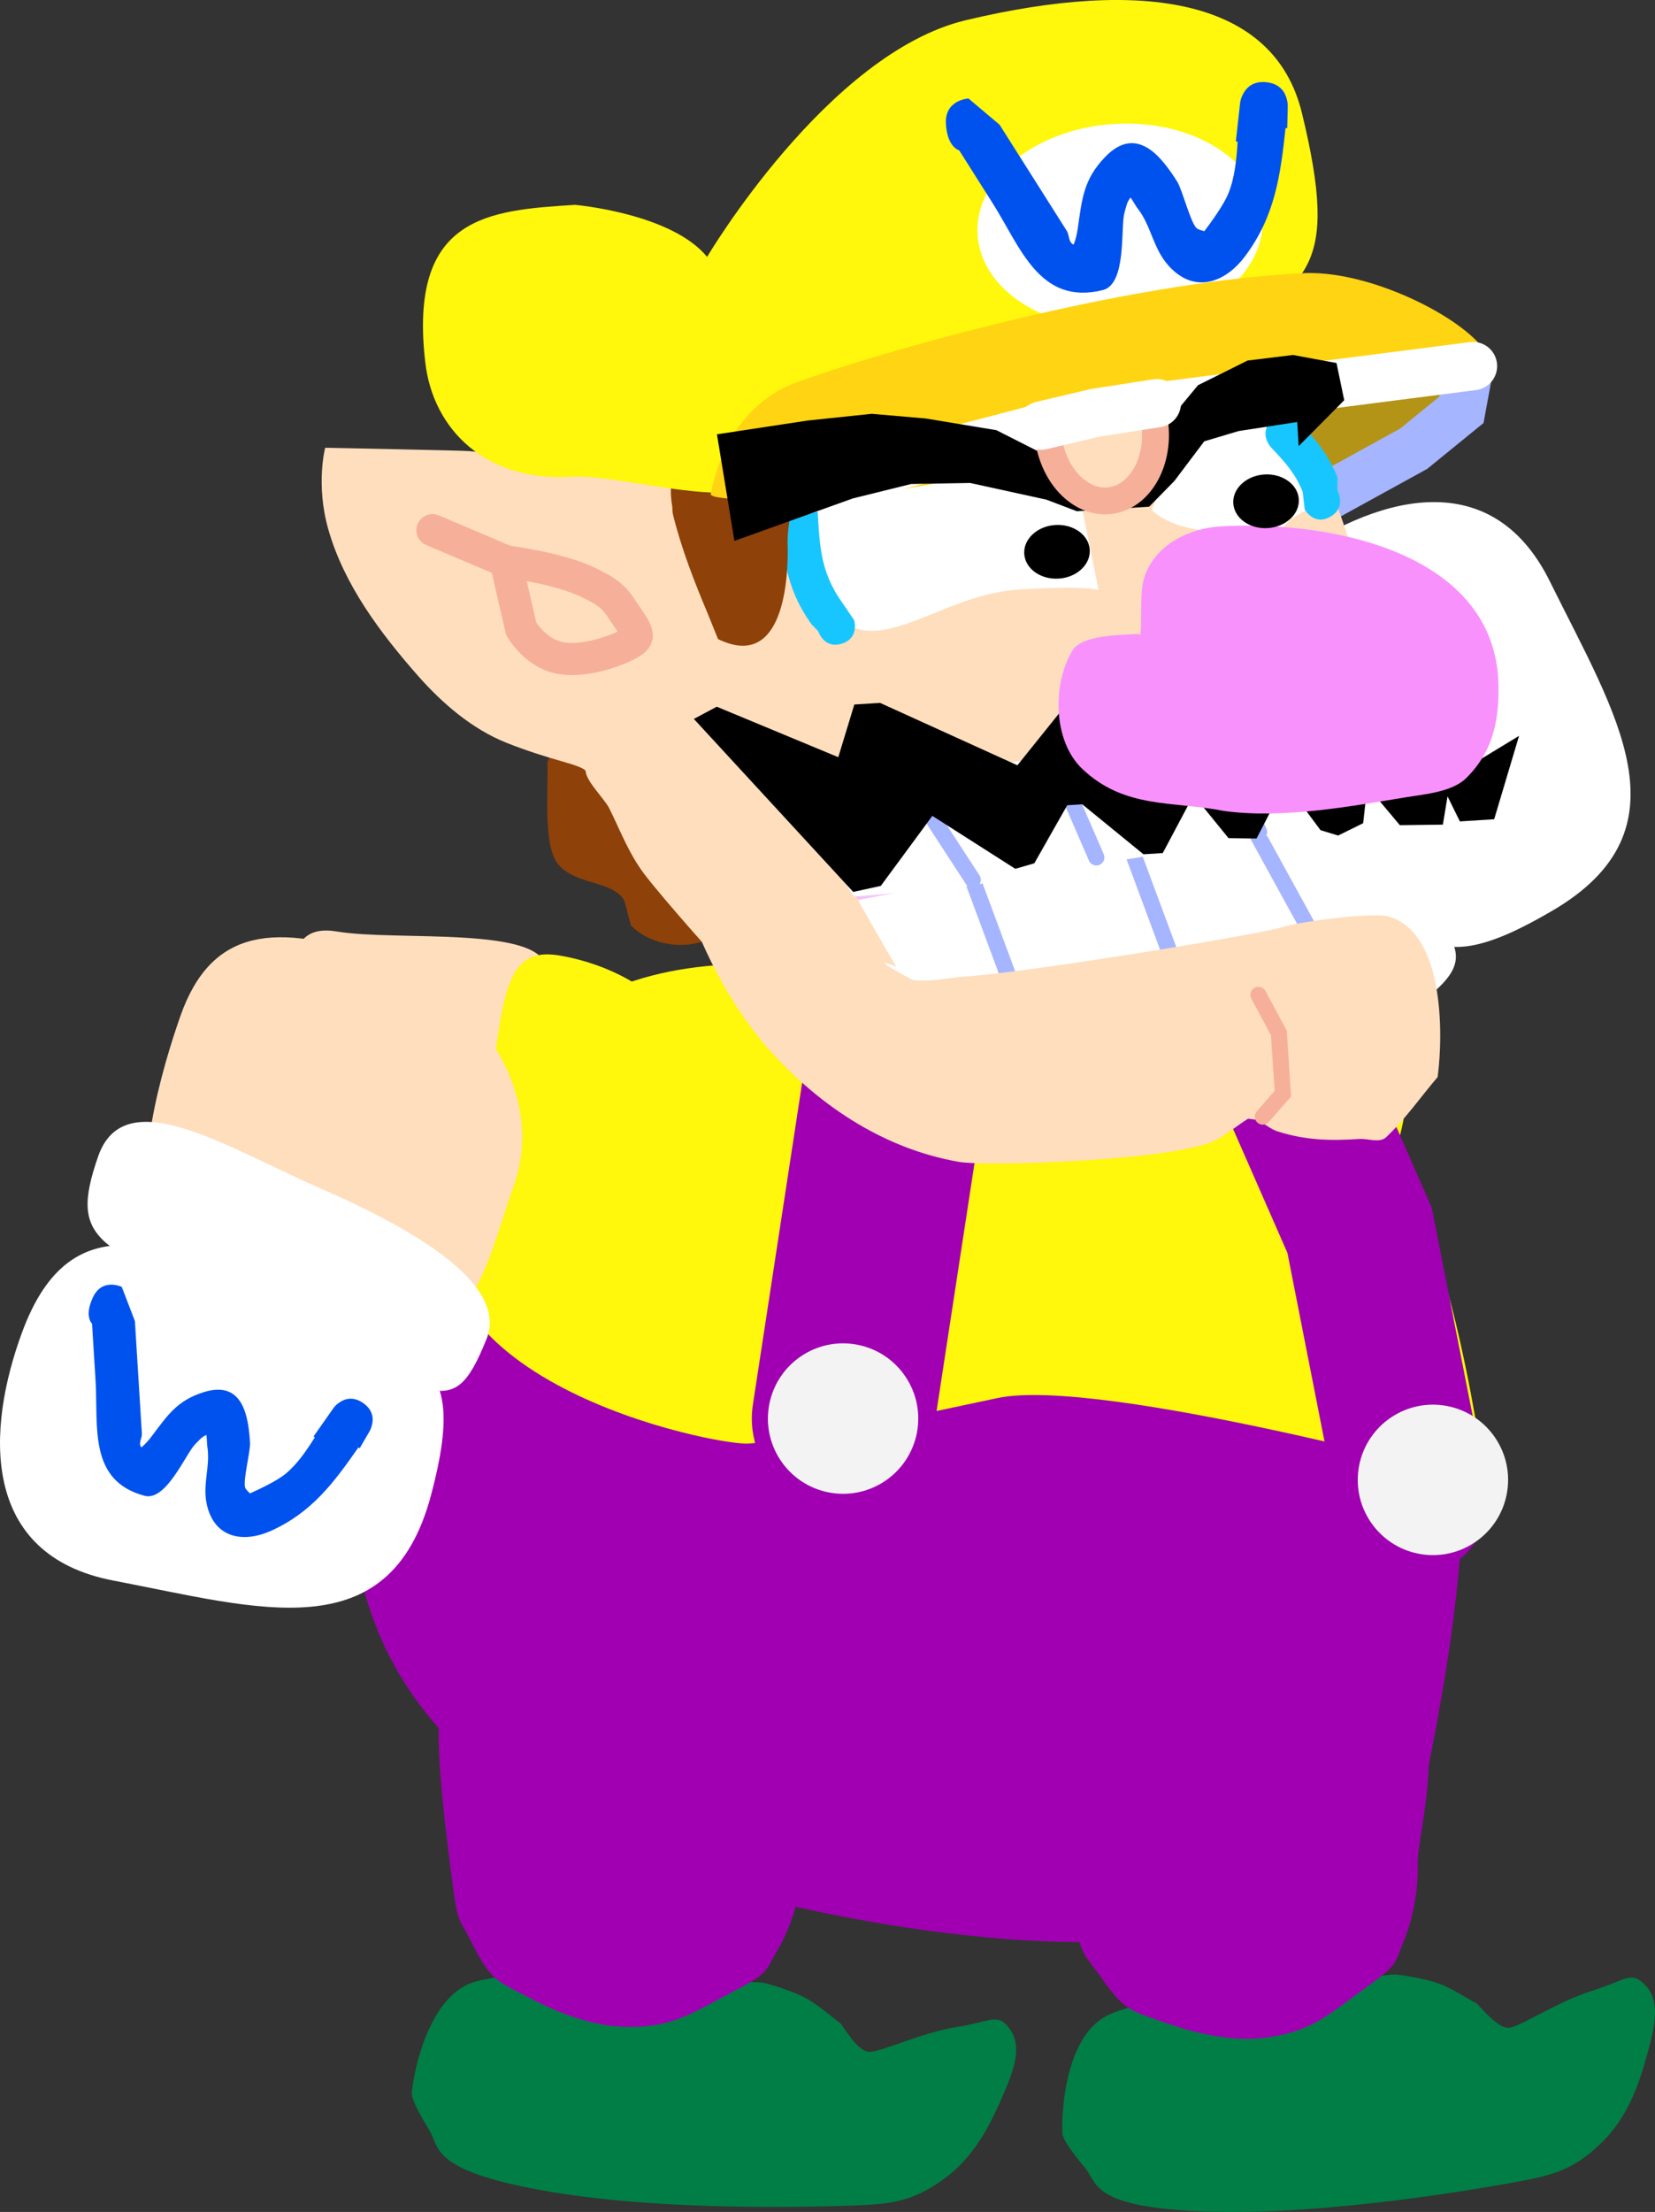 <svg version="1.1" xmlns="http://www.w3.org/2000/svg" xmlns:xlink="http://www.w3.org/1999/xlink" width="154.126" height="205.847" viewBox="0,0,154.126,205.847"><rect x="0" y="0" width="154.126" height="205.847" fill="#333333" stroke="none"/><g transform="translate(-158.181,-62.922)"><g data-paper-data="{&quot;isPaintingLayer&quot;:true}" fill-rule="nonzero" stroke-linejoin="miter" stroke-miterlimit="10" stroke-dasharray="" stroke-dashoffset="0" style="mix-blend-mode: normal"><g data-paper-data="{&quot;origRot&quot;:0}" stroke-width="0" stroke-linecap="round"><path d="M287.881,246.675c0.503,-0.05 2.96,0.378 4.145,0.785c1.392,0.478 2.983,1.568 3.65,1.891c0.222,0.108 1.959,2.431 3.08,2.274c1.121,-0.157 4.551,-2.466 7.698,-3.443c3.147,-0.977 3.618,-1.922 4.976,-0.493c1.357,1.428 0.893,3.675 0.26,6.004c-0.632,2.328 -1.587,5.838 -4.186,8.454c-2.599,2.616 -4.559,3.181 -7.997,3.808c-3.438,0.627 -17.139,3.045 -28.195,2.796c-11.056,-0.249 -10.931,-2.465 -11.904,-3.844c-0.293,-0.415 -2.241,-2.606 -2.286,-3.458c-0.11,-2.096 0.311,-9.137 4.268,-11.008c3.956,-1.872 15.475,-2.674 26.491,-3.766z" data-paper-data="{&quot;origPos&quot;:null}" fill="#007e45" stroke="#000000"/><path d="M260.782,247.018c-2.034,-2.896 -1.524,-1.152 -3.509,-8.361c-1.985,-7.209 -2.707,-11.104 -2.774,-14.463c-0.074,-3.716 26.593,-7.14 33.006,-4.948c6.413,2.191 2.587,14.303 2.706,17.15c0.086,2.048 -0.423,5.093 -1.299,7.163c-0.876,2.07 -0.371,2.077 -3.586,4.375c-3.214,2.298 -4.802,3.948 -8.926,4.57c-4.123,0.622 -8.166,-0.798 -10.546,-1.634c-2.381,-0.836 -3.037,-0.956 -5.072,-3.852z" data-paper-data="{&quot;origPos&quot;:null}" fill="#a000b2" stroke="#b100c6"/></g><g data-paper-data="{&quot;origRot&quot;:0}" stroke-width="0" stroke-linecap="round"><path d="M229.083,247.422c0.505,0.022 2.876,0.797 3.991,1.368c1.31,0.672 2.729,1.977 3.343,2.392c0.205,0.138 1.592,2.686 2.724,2.691c1.132,0.005 4.856,-1.791 8.11,-2.31c3.254,-0.519 3.856,-1.386 4.995,0.221c1.14,1.607 0.359,3.765 -0.598,5.979c-0.958,2.214 -2.404,5.552 -5.349,7.771c-2.946,2.219 -4.966,2.498 -8.458,2.628c-3.492,0.131 -17.398,0.569 -28.306,-1.254c-10.907,-1.823 -10.468,-3.999 -11.234,-5.502c-0.231,-0.453 -1.847,-2.899 -1.769,-3.749c0.191,-2.09 1.611,-8.999 5.794,-10.287c4.183,-1.288 15.698,-0.439 26.757,0.051z" data-paper-data="{&quot;origPos&quot;:null}" fill="#007e45" stroke="#000000"/><path d="M202.213,243.897c-1.601,-3.156 -1.344,-1.357 -2.281,-8.776c-0.936,-7.419 -1.096,-11.377 -0.683,-14.711c0.457,-3.688 27.339,-3.274 33.374,-0.19c6.035,3.083 0.52,14.526 0.232,17.361c-0.207,2.039 -1.145,4.981 -2.308,6.905c-1.163,1.924 -0.664,2.003 -4.173,3.819c-3.509,1.816 -5.316,3.223 -9.486,3.25c-4.17,0.027 -7.968,-1.954 -10.205,-3.121c-2.237,-1.167 -2.87,-1.379 -4.47,-4.536z" data-paper-data="{&quot;origPos&quot;:null}" fill="#a000b2" stroke="#b100c6"/></g><g data-paper-data="{&quot;origRot&quot;:0,&quot;index&quot;:null}" stroke-width="0" stroke-linecap="butt"><g data-paper-data="{&quot;origPos&quot;:null}" stroke="none"><path d="M263.339,143.469c9.512,-4.432 14.393,-9.501 16.783,-4.37c5,10.73 9.349,15.5 7.843,17.808c-1.936,2.968 -26.02,13.066 -29.405,14.114c-4.046,1.253 -6.296,-12.65 -8.687,-17.782c-2.391,-5.131 3.953,-5.339 13.465,-9.771z" data-paper-data="{&quot;origRot&quot;:0,&quot;origPos&quot;:null}" fill="#ffdebd"/><path d="M270.305,161.928c9.512,-4.432 14.854,-12.154 16.935,-8.49c5,10.73 0.109,22.562 -6.185,26.393c-1.936,2.968 -9.084,1.312 -12.186,1.278c-4.046,1.253 -8.942,-3.404 -11.333,-8.535c-2.391,-5.131 3.257,-6.214 12.769,-10.646z" data-paper-data="{&quot;origRot&quot;:0,&quot;origPos&quot;:null}" fill="#fff70c"/></g><g data-paper-data="{&quot;origPos&quot;:null}"><path d="M285.471,146.3c5.921,8.495 -1.326,11.539 -8.463,16.513c-7.136,4.974 -17.721,2.119 -23.643,-6.376c-5.921,-8.495 -6.942,-14.391 0.194,-19.365c3.992,-2.783 13.575,-8.813 18.077,-6.969c8.263,3.385 8.727,8.872 13.833,16.198z" data-paper-data="{&quot;origPos&quot;:null,&quot;origRot&quot;:0}" fill="#ffdebd" stroke="#ffdebd"/><g data-paper-data="{&quot;origPos&quot;:null,&quot;origRot&quot;:0}" fill="#ffffff" stroke="none"><path d="M302.766,147.663c-12.066,7.077 -12.916,2.319 -20.905,-7.496c-7.989,-9.815 -14.725,-17.332 -3.904,-25.134c7.85,-5.66 18.966,-9.334 24.569,2.014c6.115,12.383 13.163,23.037 0.24,30.617z" data-paper-data="{&quot;origRot&quot;:0,&quot;origPos&quot;:null}"/><path d="M272.599,145.485c-6.158,-7.586 -14.664,-15.041 -8.467,-19.301c6.932,-4.766 8.146,-2.476 17.903,10.17c11.115,14.406 15.437,14.584 8.093,20.177c-4.288,3.266 -11.37,-3.46 -17.529,-11.046z" data-paper-data="{&quot;origRot&quot;:0,&quot;origPos&quot;:null}"/></g></g></g><g data-paper-data="{&quot;origPos&quot;:null,&quot;origRot&quot;:0}"><path d="M234.156,158.29c15.109,2.971 40.807,2.472 50.831,13.05c13.455,14.198 9.647,38.598 6.211,56.073c-3.168,16.108 -27.184,19.248 -55.124,13.754c-27.94,-5.495 -51.193,-18.46 -43.873,-51.88c3.614,-12.057 14.014,-36.491 41.954,-30.996z" data-paper-data="{&quot;origPos&quot;:null,&quot;index&quot;:null}" fill="#a000b2" stroke="none" stroke-width="0" stroke-linecap="butt"/><path d="M240.614,153.955c15.109,2.971 35.909,4.057 45.934,14.635c6.786,7.161 9.948,32.214 9.948,32.214c0,0 -35.709,-9.826 -45.416,-7.779c-4.352,0.918 -17.526,3.822 -23.187,4.237c-2.967,0.218 -33.796,-5.867 -27.408,-24.183c3.614,-12.057 12.189,-24.62 40.129,-19.125z" data-paper-data="{&quot;origPos&quot;:null,&quot;index&quot;:null}" fill="#fff70c" stroke="none" stroke-width="0" stroke-linecap="butt"/><path d="M236.696,194.936l5.378,-35.122" data-paper-data="{&quot;origPos&quot;:null}" fill="none" stroke="#a000b2" stroke-width="17" stroke-linecap="round"/><path d="M243.564,196.287c-0.746,3.793 -4.426,6.264 -8.219,5.518c-3.793,-0.746 -6.264,-4.426 -5.518,-8.219c0.746,-3.793 4.426,-6.264 8.219,-5.518c3.793,0.746 6.264,4.426 5.518,8.219z" data-paper-data="{&quot;origPos&quot;:null}" fill="#f3f3f3" stroke="none" stroke-width="0" stroke-linecap="butt"/><path d="M279.28,164.84l5.516,12.573l4.949,25.15" data-paper-data="{&quot;origPos&quot;:null,&quot;origRot&quot;:0}" fill="none" stroke="#a000b2" stroke-width="14" stroke-linecap="round"/><path d="M298.495,201.993c-0.746,3.793 -4.426,6.264 -8.219,5.518c-3.793,-0.746 -6.264,-4.426 -5.518,-8.219c0.746,-3.793 4.426,-6.264 8.219,-5.518c3.793,0.746 6.264,4.426 5.518,8.219z" data-paper-data="{&quot;origPos&quot;:null}" fill="#f3f3f3" stroke="none" stroke-width="0" stroke-linecap="butt"/></g><g data-paper-data="{&quot;origRot&quot;:0}" stroke-linecap="butt"><g data-paper-data="{&quot;origPos&quot;:null}" stroke="none" stroke-width="0"><path d="M184.022,182.537c-5.583,-0.935 -2,-6.992 -0.267,-17.341c1.733,-10.349 0.24,-16.519 5.823,-15.584c5.583,0.935 19.582,-0.607 19.455,3.627c-0.107,3.541 -3.412,29.447 -5.755,32.105c-1.823,2.067 -7.58,-0.852 -19.256,-2.807z" data-paper-data="{&quot;origRot&quot;:0,&quot;origPos&quot;:null}" fill="#ffdebd"/><path d="M199.74,185.57c-4.086,-1.028 1.93,-8.237 3.663,-18.587c1.733,-10.349 1.269,-16.082 6.852,-15.147c5.583,0.935 11.377,4.411 11.25,8.644c0.861,2.981 4.363,9.428 2.02,12.085c-2.012,7.089 -12.11,14.959 -23.786,13.004z" data-paper-data="{&quot;origRot&quot;:0,&quot;origPos&quot;:null}" fill="#fff70c"/></g><g data-paper-data="{&quot;origPos&quot;:null}"><path d="M192.389,185.77c-8.422,-2.966 -13.835,-1.949 -19.302,-9.009c-2.979,-3.847 0.276,-14.692 1.892,-19.281c2.889,-8.205 8.844,-8.795 18.611,-5.355c9.767,3.44 15.343,12.879 12.454,21.084c-2.889,8.205 -3.888,16.002 -13.656,12.562z" data-paper-data="{&quot;origPos&quot;:null,&quot;origRot&quot;:0}" fill="#ffdebd" stroke="#ffdebd" stroke-width="0"/><g data-paper-data="{&quot;origPos&quot;:null,&quot;origRot&quot;:0}" fill="#ffffff" stroke="none" stroke-width="0"><path d="M198.318,202.075c-3.856,14.477 -16.005,10.527 -29.57,7.938c-12.432,-2.372 -11.857,-14.065 -8.497,-23.141c4.632,-12.511 13.673,-8.025 25.265,-2.944c11.591,5.08 16.403,4.629 12.803,18.147z" data-paper-data="{&quot;origRot&quot;:0,&quot;origPos&quot;:null}"/><path d="M203.492,187.527c-3.431,8.57 -4.756,4.453 -21.605,-2.415c-14.791,-6.029 -17.322,-6.588 -14.579,-14.54c2.452,-7.109 11.906,-0.901 20.86,3.01c8.954,3.911 17.327,8.941 15.323,13.945z" data-paper-data="{&quot;origRot&quot;:0,&quot;origPos&quot;:null}"/></g><path d="M166.851,183.619c0.865,-1.803 2.668,-0.939 2.668,-0.939l1.224,3.177c0.108,1.747 0.217,3.493 0.325,5.24c0.108,1.747 0.217,3.493 0.325,5.24c0.023,0.374 -0.259,0.76 -0.142,1.117c0.018,0.055 0.051,0.111 0.093,0.166c0.357,-0.293 0.669,-0.645 0.966,-1.039c1.491,-1.978 2.376,-3.334 4.855,-4.108c3.717,-1.161 4.157,2.404 4.302,4.743c0.019,0.874 -0.669,3.491 -0.456,4.142c0.06,0.183 0.284,0.371 0.447,0.543c0.982,-0.443 2.493,-1.159 3.28,-1.796c1.079,-0.873 1.954,-2.136 2.762,-3.42l-0.121,-0.085l1.831,-2.604c0.141,-0.205 0.32,-0.382 0.527,-0.522c0.484,-0.355 1.277,-0.66 2.242,0.002c0.017,0.011 0.033,0.023 0.05,0.035c0.952,0.682 0.938,1.531 0.768,2.108c-0.048,0.192 -0.124,0.374 -0.224,0.54l-0.891,1.535l-0.124,-0.072c-2.251,3.226 -4.327,6.058 -8.184,7.781c-2.222,0.992 -4.917,0.854 -5.821,-2.038c-0.664,-2.124 0.282,-3.9 -0.077,-5.901c-0.021,-0.333 -0.041,-0.665 -0.062,-0.998c-0.43,0.141 -0.733,0.538 -1.055,0.856c-0.865,0.854 -2.691,5.338 -4.712,4.801c-5.271,-1.401 -4.304,-6.476 -4.57,-10.777c-0.108,-1.747 -0.217,-3.493 -0.325,-5.24c0,0 -0.765,-0.682 0.1,-2.486z" data-paper-data="{&quot;origPos&quot;:null}" fill="#0052ef" stroke="none" stroke-width="0.5"/></g></g><g data-paper-data="{&quot;origRot&quot;:0}"><path d="M273.652,119.205l-1.978,5.475l9.468,27.103l-41.957,7.105l-3.746,-1.09l-2.968,-4.481l-9.113,-26.792l32.666,-6.16z" data-paper-data="{&quot;origPos&quot;:null}" fill="#a10114" stroke="#a10114" stroke-width="0.5" stroke-linecap="round"/><path d="M228.684,145.697c-1.492,-4.838 3.432,-10.65 10.997,-12.983c7.565,-2.332 14.906,-0.301 16.398,4.537c1.492,4.838 -3.432,10.65 -10.997,12.983c-7.565,2.332 -14.906,0.301 -16.398,-4.537z" data-paper-data="{&quot;origPos&quot;:null,&quot;origRot&quot;:0}" fill="#f4c4f6" stroke="none" stroke-width="0" stroke-linecap="butt"/><g data-paper-data="{&quot;origPos&quot;:null}" stroke-linecap="round"><path d="M241.404,157.072l-5.336,-10.004l39.585,-7.617l6.63,-0.771l3.147,2.131l1.528,2.906l1.48,7.252z" data-paper-data="{&quot;origPos&quot;:null}" fill="#ffffff" stroke="#000000" stroke-width="0"/><path d="M280.346,149.831l-5.314,-9.672" data-paper-data="{&quot;origPos&quot;:null}" fill="none" stroke="#a5b5ff" stroke-width="1.5"/><path d="M263.756,142.523l3.428,9.227" data-paper-data="{&quot;origPos&quot;:null,&quot;origRot&quot;:0}" fill="none" stroke="#a5b5ff" stroke-width="1.5"/><path d="M248.898,145.171l3.428,9.227" data-paper-data="{&quot;origPos&quot;:null,&quot;origRot&quot;:0}" fill="none" stroke="#a5b5ff" stroke-width="1.5"/></g><g data-paper-data="{&quot;origPos&quot;:null}"><path d="M223.603,122.932c3.487,0.462 4.461,5.106 4.536,5.386c0.426,1.582 12.686,23.357 13.528,24.572c-3.081,-1.242 1.341,1.192 1.546,1.224c1.508,0.231 3.461,-0.228 4.989,-0.329c5.869,-0.386 27.158,-3.888 29.405,-4.584c1.81,-0.561 8.404,-1.373 9.812,-1.004c5.223,1.367 5.194,10.816 4.646,14.958c-1.598,1.866 -3.005,3.914 -4.796,5.597c-0.607,0.571 -1.663,0.11 -2.495,0.164c-2.704,0.178 -5.011,0.129 -7.636,-0.712c-0.673,-0.216 -1.205,-0.751 -1.856,-1.025c-0.195,-0.082 -0.564,-0.111 -0.865,-0.151c-0.959,0.599 -1.837,1.326 -2.814,1.897c-3.428,2.003 -21.536,2.567 -24.091,2.127c-7.218,-1.244 -13.464,-5.503 -18.191,-11.011c-5.334,-6.408 -7.628,-13.694 -9.993,-21.516c-0.842,-2.784 -1.34,-11.291 -1.34,-11.291c0,0 0.656,-4.957 5.613,-4.3z" data-paper-data="{&quot;origPos&quot;:null}" fill="#ffdebd" stroke="none" stroke-width="0.5" stroke-linecap="butt"/><path d="M275.374,155.504l1.904,3.549l0.175,2.661l0.197,2.994l-1.864,2.127" data-paper-data="{&quot;origPos&quot;:null}" fill="none" stroke="#f6b09a" stroke-width="1.5" stroke-linecap="round"/></g></g><g data-paper-data="{&quot;origPos&quot;:null,&quot;origRot&quot;:0}"><path d="M296.693,99.431c-0.389,3.825 -12.584,9.409 -22.419,10.028c-7.925,0.499 -6.385,-6.367 -6.614,-10.004c-0.229,-3.638 15.352,-3.822 23.277,-4.32c7.925,-0.499 6.007,1.821 5.756,4.297z" data-paper-data="{&quot;origPos&quot;:null}" fill="#b49416" stroke="none" stroke-width="0" stroke-linecap="butt"/><path d="M295.023,97.01l-0.747,4.055l-4.448,3.62l-10.976,6.034" data-paper-data="{&quot;origPos&quot;:null}" fill="none" stroke="#a5b5ff" stroke-width="4.5" stroke-linecap="round"/><path d="M211.622,130.953c2.842,-0.158 4.358,0.644 6.763,1.945c4.446,2.696 9.039,8.371 8.418,13.836c-0.536,4.717 -7.005,5.249 -9.863,2.309c-0.043,-0.062 -0.559,-2.224 -0.673,-2.401c-1.149,-1.786 -4.416,-1.346 -6.074,-3.245c-1.515,-1.736 -0.903,-7.318 -1.042,-9.533c0,0 1.321,-3.095 2.472,-2.911z" data-paper-data="{&quot;origPos&quot;:null}" fill="#8e4108" stroke="none" stroke-width="0.5" stroke-linecap="butt"/><path d="M225.465,152.722c0,0 -5.316,-5.876 -7.322,-8.511c-1.442,-1.94 -2.166,-3.939 -3.213,-6.045c-0.452,-0.91 -2.135,-2.494 -2.212,-3.474c-0.019,-0.246 -1.122,-0.613 -2.022,-0.866c-1.779,-0.5 -3.64,-1.097 -5.355,-1.782c-3.187,-1.272 -5.961,-3.658 -8.212,-6.205c-3.545,-4.027 -6.906,-8.493 -8.376,-13.662c-1.192,-4.191 -0.289,-7.585 -0.289,-7.585c0,0 12.927,0.254 13.367,0.31c2.07,0.26 8.507,-0.159 12.902,0.752c2.133,0.442 4.035,0.74 5.806,1.932c0.67,0.452 2.034,2.273 2.338,2.248c2.692,-0.221 6.445,-2.858 8.873,-4.011c6.577,-3.123 41.46,-8.628 46.651,-5.309c0.746,0.477 0.97,1.481 1.431,2.237c1.687,2.767 8.347,23.295 9.162,27.245c0.431,2.092 -0.985,4.425 -2.104,5.895c-0.507,0.666 -6.86,1.436 -9.076,1.575c-10.671,0.671 -21.312,1.23 -31.923,2.588c-2.646,0.333 -6.125,1.05 -8.789,0.718c-0.344,-0.043 -1.409,1.238 -1.142,1.56c1.295,1.561 3.873,9.676 3.873,9.676z" data-paper-data="{&quot;origPos&quot;:null}" fill="#ffdebd" stroke="none" stroke-width="0.5" stroke-linecap="butt"/><path d="M260.494,117.836c0,0 -1.024,-0.452 -7.418,-0.049c-6.394,0.402 -11.397,5.021 -15.408,3.549c-3.487,-1.28 -5.419,-12.764 -3.416,-12.89c4.634,-0.292 23.971,-1.818 23.971,-1.818l2.27,11.208z" data-paper-data="{&quot;origPos&quot;:null}" fill="#ffffff" stroke="#f6b09a" stroke-width="0" stroke-linecap="butt"/><path d="M265.462,110.381c0,0 1.508,-4.567 3.989,-6.062c2.584,-1.557 6.892,-2.538 6.892,-2.538c0,0 6.655,7.043 3.353,8.707c-3.798,1.913 0.5,1.472 -5.894,1.874c-6.394,0.402 -8.341,-1.98 -8.341,-1.98z" data-paper-data="{&quot;index&quot;:null,&quot;origPos&quot;:null}" fill="#ffffff" stroke="#f6b09a" stroke-width="0" stroke-linecap="butt"/><path d="M236.571,122.821c-1.672,0.517 -2.189,-1.155 -2.189,-1.155l-0.625,-0.645c-2.592,-3.62 -2.702,-6.86 -2.973,-11.163c0,0 -0.11,-1.747 1.637,-1.856c1.747,-0.11 1.856,1.637 1.856,1.637c0.232,3.69 0.158,6.319 2.325,9.345l1.123,1.65c0,0 0.517,1.672 -1.155,2.189z" data-paper-data="{&quot;origPos&quot;:null}" fill="#18c6ff" stroke="none" stroke-width="0.5" stroke-linecap="butt"/><path d="M220.796,110.079l-0.006,0c-0.842,-4.806 2.368,-5.516 6.203,-5.544c1.252,-0.009 2.782,-0.293 3.696,0.791c2.507,2.974 0.643,5.263 0.852,8.592c0.04,3.886 -0.742,11.28 -6.491,8.478c-0.002,-0.001 -0.918,-2.272 -0.931,-2.301c-1.287,-3.065 -2.466,-6.06 -3.267,-9.298c0,0 -0.054,-0.216 -0.045,-0.514l-0.015,0.004c0,0 -0.005,-0.08 0.004,-0.207z" data-paper-data="{&quot;origPos&quot;:null}" fill="#8e4108" stroke="none" stroke-width="0.5" stroke-linecap="butt"/><path d="M282.07,111.011c-1.523,0.875 -2.385,-0.681 -2.385,-0.681l-0.188,-1.633c-0.68,-1.71 -1.653,-2.781 -2.933,-4.125c0,0 -1.222,-1.282 0.031,-2.525c1.253,-1.243 2.475,0.038 2.475,0.038c1.587,1.664 2.803,3.096 3.67,5.276l-0.008,1.218c0,0 0.862,1.556 -0.662,2.432z" data-paper-data="{&quot;origPos&quot;:null}" fill="#18c6ff" stroke="none" stroke-width="0.5" stroke-linecap="butt"/><path d="M279.426,73.438c3.584,14.749 0.449,15.797 -8.114,21.13c-12.477,7.77 -29.458,7.424 -42.912,13.695c-3.533,1.647 -12.981,-1.219 -16.929,-0.971c-8.073,0.508 -12.957,-4.422 -13.681,-10.615c-1.598,-13.66 5.863,-14.183 13.936,-14.691c0,0 8.969,0.772 12.306,4.841c0,0 11.216,-18.961 24.104,-22.027c16.59,-3.947 28.717,-1.954 31.29,8.638z" data-paper-data="{&quot;origPos&quot;:null}" fill="#fff70c" stroke="none" stroke-width="0" stroke-linecap="butt"/><path d="M275.767,83.105c0.329,5.236 -5.346,9.855 -12.677,10.316c-7.331,0.461 -13.541,-3.41 -13.87,-8.646c-0.329,-5.236 5.346,-9.855 12.677,-10.316c7.331,-0.461 13.541,3.41 13.87,8.646z" data-paper-data="{&quot;origPos&quot;:null}" fill="#ffffff" stroke="none" stroke-width="0" stroke-linecap="butt"/><path d="M246.271,74.434c-0.124,-2.224 2.101,-2.348 2.101,-2.348l2.899,2.444c1.043,1.647 2.086,3.294 3.129,4.94c1.043,1.647 2.086,3.294 3.129,4.94c0.224,0.353 0.155,0.881 0.46,1.166c0.047,0.044 0.109,0.081 0.18,0.112c0.191,-0.478 0.307,-0.989 0.386,-1.533c0.394,-2.73 0.531,-4.529 2.535,-6.615c3.005,-3.128 5.347,0.116 6.744,2.321c0.487,0.843 1.22,3.767 1.777,4.287c0.157,0.146 0.476,0.21 0.727,0.29c0.721,-0.96 1.812,-2.469 2.238,-3.512c0.585,-1.432 0.761,-3.133 0.861,-4.82l-0.164,-0.018l0.39,-3.524c0.028,-0.276 0.107,-0.545 0.234,-0.793c0.282,-0.607 0.893,-1.329 2.189,-1.201c0.022,0.002 0.045,0.005 0.067,0.007c1.296,0.155 1.737,0.991 1.881,1.646c0.056,0.214 0.079,0.432 0.071,0.648l-0.046,1.977l-0.16,-0.004c-0.466,4.357 -0.973,8.235 -3.814,11.986c-1.636,2.16 -4.342,3.471 -6.775,1.134c-1.788,-1.717 -1.817,-3.958 -3.241,-5.719c-0.199,-0.314 -0.397,-0.627 -0.596,-0.941c-0.344,0.369 -0.427,0.918 -0.57,1.401c-0.386,1.298 0.238,6.654 -2.023,7.214c-5.896,1.46 -7.675,-4.012 -10.243,-8.067c-1.043,-1.647 -2.086,-3.294 -3.129,-4.94c0,0 -1.113,-0.256 -1.236,-2.48z" data-paper-data="{&quot;origPos&quot;:null,&quot;origRot&quot;:0}" fill="#0052ef" stroke="none" stroke-width="0.5" stroke-linecap="butt"/><path d="M297.003,97.307c-0.167,0.871 -43.019,9.219 -55.038,11.178c-5.842,0.952 -17.761,1.276 -17.595,0.406c0.617,-3.219 2.578,-8.424 8.098,-10.429c6.671,-2.424 29.665,-9.261 47.128,-10.118c7.139,-0.35 18.023,5.745 17.406,8.963z" data-paper-data="{&quot;origPos&quot;:null}" fill="#ffd412" stroke="none" stroke-width="0" stroke-linecap="butt"/><path d="M198.457,112.263l6.863,2.908c0,0 4.744,0.599 7.465,1.868c2.722,1.27 2.728,1.772 3.89,3.429c1.162,1.657 0.924,1.855 0.147,2.329c-0.778,0.474 -3.778,1.731 -6.258,1.396c-2.48,-0.336 -3.848,-2.764 -3.848,-2.764l-1.425,-6.189" data-paper-data="{&quot;origPos&quot;:null}" fill="none" stroke="#f6b09a" stroke-width="3" stroke-linecap="round"/><path d="M228.606,109.706l30.967,-8.127l35.782,-4.589" data-paper-data="{&quot;origPos&quot;:null}" fill="none" stroke="#ffffff" stroke-width="4.5" stroke-linecap="round"/><path d="M279.125,104.44l-0.141,-2.246l-5.458,0.844l-3.196,0.953l-2.774,3.681l-2.354,2.403l-6.737,0.424l-2.823,-1.075l-7.112,-1.556l-5.505,0.096l-5.426,1.343l-11.024,3.95l-1.626,-9.917l8.436,-1.282l5.972,-0.626l5.037,0.435l6.581,1.089l4.399,2.228l4.024,0.248l3.945,-1l2.682,-1.171l3.725,-4.493l4.615,-2.294l4.226,-0.516l4.055,0.747l0.719,3.462z" data-paper-data="{&quot;origPos&quot;:null}" fill="#000001" stroke="#ff0000" stroke-width="0" stroke-linecap="round"/><path d="M265.702,102.167c0.519,3.606 -1.273,6.884 -4.002,7.324c-2.729,0.439 -5.362,-2.128 -5.881,-5.733c-0.519,-3.606 1.566,-2.227 4.295,-2.666c2.729,-0.439 5.069,-2.53 5.588,1.076z" data-paper-data="{&quot;origPos&quot;:null,&quot;origRot&quot;:0}" fill="#ffdebd" stroke="#f6b09a" stroke-width="2.5" stroke-linecap="butt"/><path d="M255.157,102.524l5.002,-1.183l5.755,-0.896" data-paper-data="{&quot;origPos&quot;:null}" fill="none" stroke="#ffffff" stroke-width="4.5" stroke-linecap="round"/><g data-paper-data="{&quot;origPos&quot;:null,&quot;index&quot;:null}" stroke-linecap="round"><path d="M283.23,130.28l5.288,8.371l-40.386,6.752c0,0 -10.251,1.01 -10.382,0.937c-0.392,-0.218 -1.352,-2.304 -1.352,-2.304l-3.849,-7.128l2.738,-1.085z" data-paper-data="{&quot;origPos&quot;:null}" fill="#ffffff" stroke="#000000" stroke-width="0"/><path d="M248.774,144.801l-5.27,-8.091" data-paper-data="{&quot;origPos&quot;:null}" fill="none" stroke="#a5b5ff" stroke-width="1.5"/><path d="M256.923,134.982l3.358,7.733" data-paper-data="{&quot;origPos&quot;:null,&quot;origRot&quot;:0}" fill="none" stroke="#a5b5ff" stroke-width="1.5"/><path d="M272.079,132.625l3.358,7.733" data-paper-data="{&quot;origPos&quot;:null,&quot;origRot&quot;:0}" fill="none" stroke="#a5b5ff" stroke-width="1.5"/></g><path d="M299.647,131.401l-2.317,7.761l-3.194,0.201l-1.149,-2.332l-0.436,2.633l-4.005,0.052l-3.033,-3.617l-0.385,3.431l-2.332,1.149l-1.635,-0.498l-3.283,-4.403l-2.68,5.179l-2.607,-0.036l-3.258,-4.003l-2.867,5.391l-1.796,0.113l-5.703,-4.651l-1.397,0.088l-3.067,5.403l-1.771,0.512l-7.724,-4.925l-4.8,6.514l-2.57,0.562l-14.84,-16.1l2.133,-1.136l11.317,4.699l1.495,-4.904l2.395,-0.151l12.79,5.808l3.903,-4.855l1.584,-0.3l6.115,4.826l3.504,-4.83l2.62,0.236l2.084,1.272l1.361,2.52l2.219,-2.945l2.782,-0.375l3.233,3.604l2.644,-2.571l3.057,0.81l1.96,2.482l2.02,-2.933l2.533,2.045l1.048,0.736z" data-paper-data="{&quot;origPos&quot;:null}" fill="#000001" stroke="#ff0000" stroke-width="0" stroke-linecap="round"/><path d="M264.396,121.961c0.151,-1.723 -0.084,-3.853 0.33,-5.229c0.913,-3.04 4.133,-4.632 7.042,-4.815c9.76,-0.614 25.185,2.161 25.94,14.149c0.149,3.538 -0.331,6.659 -2.995,9.278c-1.306,1.283 -3.859,1.488 -5.58,1.77c-5.356,0.878 -11.523,2.014 -16.942,1.28c-4.759,-0.947 -9.256,-0.159 -13.217,-3.915c-2.784,-2.64 -2.76,-7.977 -0.936,-10.998c0.882,-1.46 4.316,-1.453 5.843,-1.549c0,0 0.212,-0.013 0.515,0.029z" data-paper-data="{&quot;origPos&quot;:null}" fill="#f991fd" stroke="none" stroke-width="0.5" stroke-linecap="butt"/><path d="M256.459,111.778c0.842,-0.053 1.621,0.179 2.202,0.596c0.581,0.416 0.961,1.019 1.005,1.707c0.043,0.689 -0.259,1.334 -0.783,1.82c-0.524,0.487 -1.268,0.814 -2.11,0.867c-0.842,0.053 -1.621,-0.179 -2.202,-0.596c-0.581,-0.416 -0.961,-1.019 -1.005,-1.707c-0.043,-0.689 0.259,-1.334 0.783,-1.82c0.524,-0.487 1.268,-0.814 2.11,-0.867z" data-paper-data="{&quot;origPos&quot;:null}" fill="#000000" stroke="none" stroke-width="1.057" stroke-linecap="butt"/><path d="M275.928,107.077c0.842,-0.053 1.621,0.179 2.202,0.596c0.581,0.416 0.961,1.019 1.005,1.707c0.043,0.689 -0.259,1.334 -0.783,1.82c-0.524,0.487 -1.268,0.814 -2.11,0.867c-0.842,0.053 -1.621,-0.179 -2.202,-0.596c-0.581,-0.416 -0.961,-1.019 -1.005,-1.707c-0.043,-0.689 0.259,-1.334 0.783,-1.82c0.524,-0.487 1.268,-0.814 2.11,-0.867z" data-paper-data="{&quot;origPos&quot;:null}" fill="#000000" stroke="none" stroke-width="1.057" stroke-linecap="butt"/></g></g></g></svg>